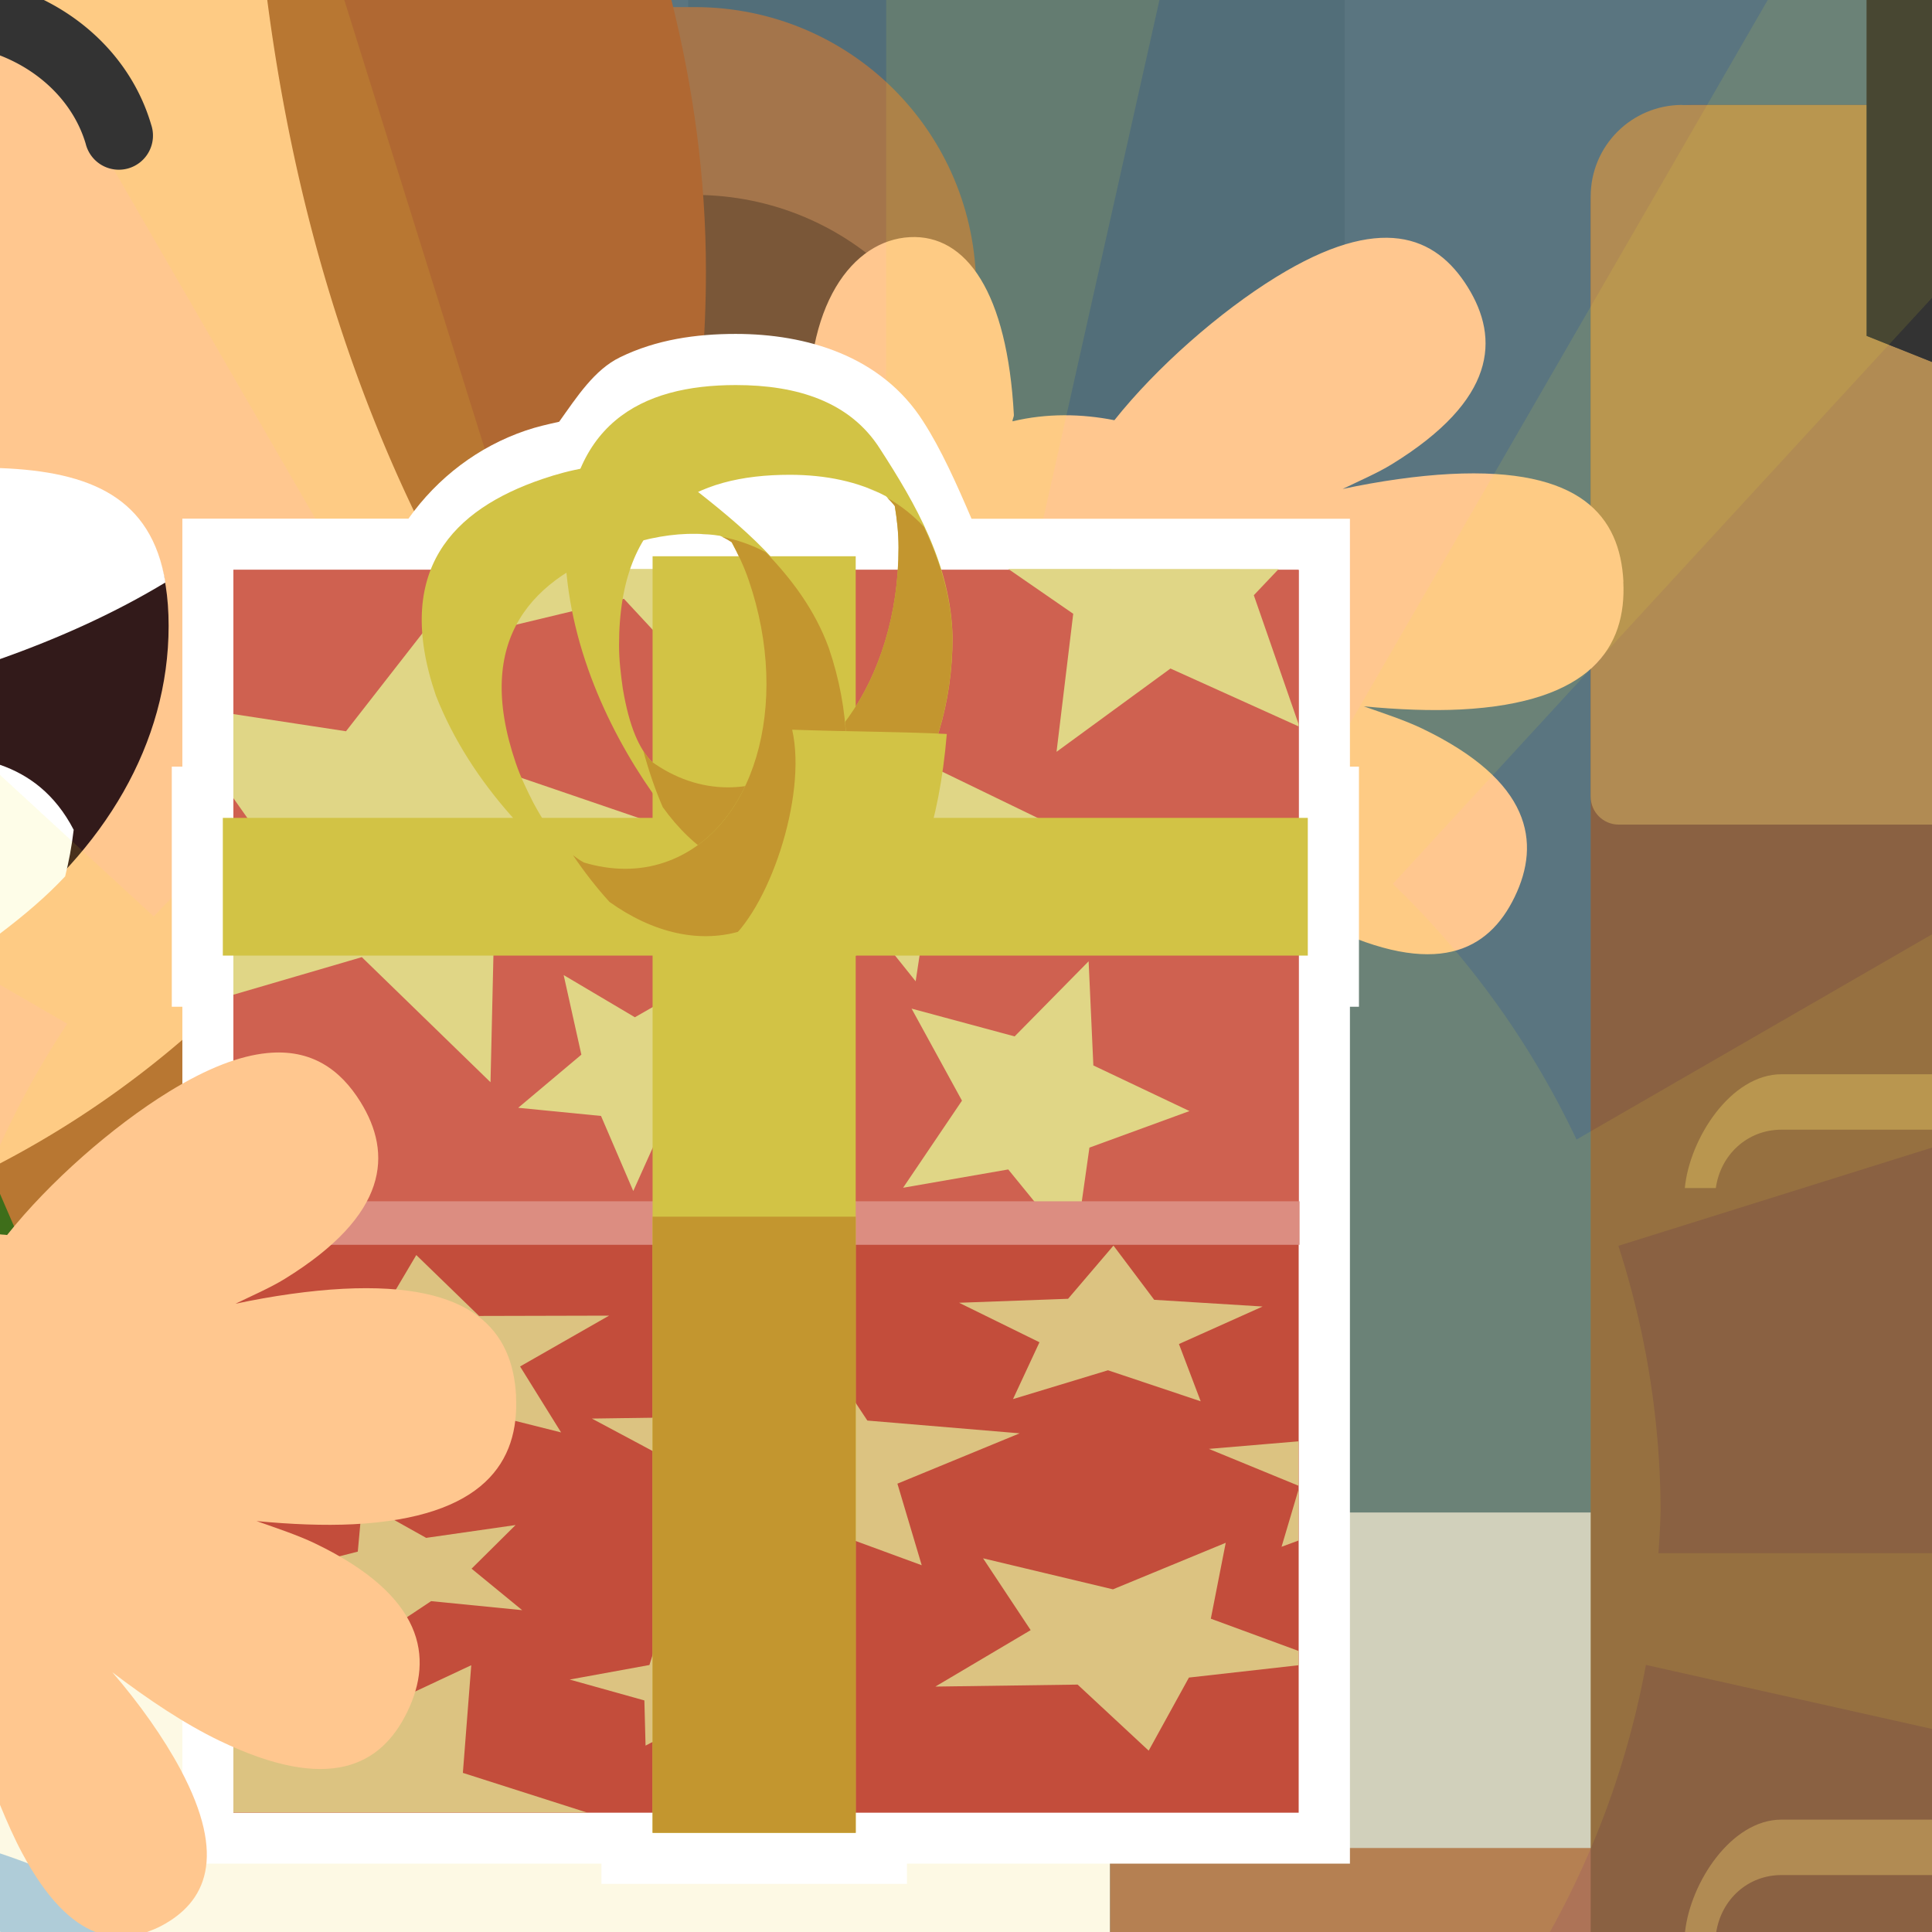 <?xml version="1.0" encoding="UTF-8" standalone="no"?>
<svg xmlns:dc="http://purl.org/dc/elements/1.1/" xmlns:cc="http://creativecommons.org/ns#" xmlns:rdf="http://www.w3.org/1999/02/22-rdf-syntax-ns#" xmlns:svg="http://www.w3.org/2000/svg" xmlns="http://www.w3.org/2000/svg" viewBox="0 0 36 36" version="1.1" id="svg8" width="100%" height="100%" >
<rect x="0" y="0" width="36" height="36" fill="#808080" stroke="none"/>
<defs id="defs2" />
<path id="rect2892" d="M 0 0 L 0 36 L 36 36 L 36 0 L 0 0 z " style="fill:#ffffff;fill-opacity:0.994;stroke:none;stroke-width:0.600;stroke-linejoin:round" />
<path id="rect3757" d="M 0 0 L 0 36 L 36 36 L 36 0 L 0 0 z " style="fill:#526e79;stroke-width:1.855" />
<path id="use4789" d="M 2.056 0 L 2.056 36 L 12.824 36 L 12.824 0 L 2.056 0 z M 25.056 0 L 25.056 36 L 35.822 36 L 35.822 0 L 25.056 0 z " style="color:#000000;solid-color:#000000;solid-opacity:1;fill:#5a7580;fill-rule:evenodd;stroke:none;stroke-width:3.740;stroke-linecap:round;stroke-linejoin:miter;marker:none;marker-start:none;marker-mid:none;marker-end:none" />
<path id="path4225" d="M 20.226,-30.865" style="clip-rule:evenodd;fill:#557c3e;fill-rule:evenodd;stroke-width:0.644" />
<path id="path4227" d="M 28.447,-20.574" style="clip-rule:evenodd;fill:#557c3e;fill-rule:evenodd;stroke-width:0.644" />
<path id="path4229" d="M 18.415,-23.615" style="clip-rule:evenodd;fill:#557c3e;fill-rule:evenodd;stroke-width:0.644" />
<path id="rect4741" d="M 0 28.183 L 0 35.990 L 36 35.990 L 36 28.183 L 0 28.183 z " style="fill:#cdcdcd;stroke-width:1.271" />
<path id="rect4499" d="M 0 34.435 L 0 36 L 36 36 L 36 34.435 L 0 34.435 z " style="fill:#ad7357;stroke-width:2.640" />
<path id="rect5057-3" d="M 0 0.132 L 0 36 L 18.189 36 L 18.189 5.375 C 18.189 2.471 15.848 0.132 12.941 0.132 L 0 0.132 z " style="color:#000000;solid-color:#000000;solid-opacity:1;fill:#a4754b;fill-rule:evenodd;stroke:none;stroke-width:0.635;stroke-linecap:butt;stroke-linejoin:miter;marker:none;marker-start:none;marker-mid:none;marker-end:none" />
<path id="rect5059-1" d="M 0 3.632 L 0 36 L 18.187 36 L 18.187 8.871 C 18.187 5.967 15.849 3.632 12.941 3.632 L 0 3.632 z " style="color:#000000;solid-color:#000000;solid-opacity:1;fill:#7a5738;fill-rule:evenodd;stroke:none;stroke-width:0.635;stroke-linecap:butt;stroke-linejoin:miter;marker:none;marker-start:none;marker-mid:none;marker-end:none" />
<path id="rect4876" d="M 0 25.291 L 0 36 L 19.970 36 L 19.970 28.914 C 19.970 26.906 18.355 25.291 16.347 25.291 L 0 25.291 z " style="color:#000000;solid-color:#000000;solid-opacity:1;fill:#e6e6e6;fill-rule:evenodd;stroke:none;stroke-width:1.779;stroke-linecap:butt;stroke-linejoin:miter;marker:none;marker-start:none;marker-mid:none;marker-end:none" />
<path id="rect2861-5" d="M 4.808 16.167 C 3.576 16.233 2.463 17.130 2.183 18.363 L 0.074 27.669 C -0.245 29.079 0.647 30.379 2.078 30.585 L 14.066 32.320 C 15.496 32.527 16.903 31.557 17.222 30.148 L 19.333 20.843 C 19.653 19.434 18.758 18.132 17.328 17.925 L 5.341 16.193 C 5.163 16.167 4.984 16.158 4.808 16.167 z " style="fill:#f5b20f;fill-rule:evenodd;stroke:none;stroke-width:0.635;stroke-linecap:round;stroke-linejoin:miter;marker:none;marker-start:none;marker-mid:none;marker-end:none" />
<path id="rect2863-7" d="M 5.048 17.222 C 4.056 17.275 3.160 17.997 2.935 18.990 L 1.238 26.480 C 0.981 27.615 1.699 28.663 2.851 28.830 L 12.521 30.228 C 13.673 30.395 14.807 29.615 15.064 28.480 L 16.763 20.988 C 17.020 19.853 16.300 18.807 15.148 18.640 L 5.478 17.242 C 5.334 17.221 5.190 17.215 5.048 17.222 z " style="fill:#efd915;fill-rule:evenodd;stroke:none;stroke-width:0.635;stroke-linecap:round;stroke-linejoin:miter;marker:none;marker-start:none;marker-mid:none;marker-end:none" />
<path id="rect2865-4" d="M 5.121 17.837 C 4.339 17.879 3.632 18.447 3.455 19.230 L 2.117 25.136 C 1.914 26.031 2.480 26.857 3.388 26.988 L 11.013 28.089 C 11.921 28.221 12.814 27.607 13.017 26.712 L 14.357 20.806 C 14.560 19.912 13.991 19.086 13.083 18.955 L 5.458 17.851 C 5.345 17.835 5.232 17.831 5.121 17.837 z " style="fill:#f3e34f;fill-rule:evenodd;stroke:none;stroke-width:0.635;stroke-linecap:round;stroke-linejoin:miter;marker:none;marker-start:none;marker-mid:none;marker-end:none" />
<path id="path2488-4" d="M 0 0 L 0 24.441 C 1.179 23.960 2.311 23.388 3.373 22.714 C 4.100 24.183 5.331 25.809 7.332 26.091 C 7.186 24.933 6.045 23.119 5.472 21.171 C 8.016 19.080 10.079 16.447 11.414 13.406 C 12.699 14.312 14.005 13.990 14.894 13.289 C 13.984 12.840 13.326 10.856 12.853 8.605 C 13.055 7.443 13.154 6.269 13.154 5.050 C 13.154 3.305 12.916 1.619 12.511 0 L 0 0 z " style="fill:#b06832;fill-rule:evenodd;stroke:none;stroke-width:0.635;stroke-linecap:butt;stroke-linejoin:miter;marker:none" />
<path id="path6023-2" d="M 0 22.246 L 0 36 L 3.402 36 C 3.412 34.975 3.429 33.858 3.429 33.031 C 3.429 30.056 1.082 24.746 0 22.246 z " style="fill:#275e18;stroke:none;stroke-width:0.635;stroke-linecap:butt;stroke-linejoin:miter;marker:none" />
<path id="path4367-4" d="M 0 0 L 0 21.679 A 17.997 17.997 0 0 0 8.732 11.447 C 6.393 7.434 5.412 3.312 4.980 0 L 0 0 z " style="fill:#ffc78f;fill-rule:evenodd;stroke:none;stroke-width:0.635;stroke-linecap:round;stroke-linejoin:round;marker:none" />
<path id="path3788-8-0" d="M 0 28.513 L 0 36 L 20.681 36 L 20.681 28.513 L 0 28.513 z " style="fill:#2b94bd;fill-rule:evenodd;stroke:none;stroke-width:0.635;stroke-linecap:round;stroke-linejoin:round;marker:none;marker-start:none;marker-mid:none;marker-end:none" />
<path id="path5027-4" d="M 0 25.794 L 0 36 L 20.681 36 L 20.681 28.513 L 3.757 28.513 A 13.39 6.434 0 0 0 0 25.794 z " style="fill:#fefbfa;fill-rule:evenodd;stroke:none;stroke-width:0.635;stroke-linecap:round;stroke-linejoin:round;marker:none;marker-start:none;marker-mid:none;marker-end:none" />
<path id="path5032-9" d="M 0 34.535 L 0 35.994 C 0.005 35.996 0.012 35.997 0.017 36 L 2.697 36 C 2.562 35.863 2.423 35.731 2.259 35.613 C 1.669 35.188 0.902 34.837 0 34.535 z " style="fill:#a6c8ed;fill-rule:evenodd;stroke:none;stroke-width:0.635;stroke-linecap:round;stroke-linejoin:round;marker:none;marker-start:none;marker-mid:none;marker-end:none" />
<path id="rect4076" d="M 31.515 1.955 C 30.477 1.955 29.640 2.791 29.640 3.830 L 29.640 36 L 36 36 L 36 1.955 L 31.515 1.955 z " style="fill:#8a6142;fill-rule:evenodd;stroke:none;stroke-width:0.381;stroke-linecap:round;stroke-linejoin:round;marker:none;marker-start:none;marker-mid:none;marker-end:none" />
<path id="path4935" d="M 33.195 33.906 C 32.259 33.906 31.497 35.081 31.398 36 L 31.980 36 C 32.076 35.398 32.563 34.939 33.195 34.939 L 36 34.939 L 36 33.906 L 33.195 33.906 z " style="color:#000000;font-size:medium;font-family:sans-serif;text-indent:0;text-align:start;text-decoration:none;text-decoration-line:none;text-decoration-style:solid;text-decoration-color:#000000;text-transform:none;writing-mode:lr-tb;direction:ltr;baseline-shift:baseline;text-anchor:start;solid-color:#000000;solid-opacity:1;fill:#b18b53;fill-rule:evenodd;stroke:none;stroke-width:0.635;stroke-linecap:round;stroke-linejoin:round;marker:none" />
<path id="rect4928" d="M 33.195 20.017 C 32.251 20.017 31.482 21.216 31.394 22.138 L 31.972 22.138 C 32.057 21.523 32.554 21.050 33.195 21.050 L 36 21.050 L 36 20.017 L 33.195 20.017 z " style="color:#000000;font-size:medium;font-family:sans-serif;text-indent:0;text-align:start;text-decoration:none;text-decoration-line:none;text-decoration-style:solid;text-decoration-color:#000000;text-transform:none;writing-mode:lr-tb;direction:ltr;baseline-shift:baseline;text-anchor:start;solid-color:#000000;solid-opacity:1;fill:#b18b53;fill-rule:evenodd;stroke:none;stroke-width:0.635;stroke-linecap:round;stroke-linejoin:round;marker:none" />
<path id="rect4148" d="M 31.347 1.955 C 30.403 1.955 29.640 2.716 29.640 3.662 L 29.640 14.843 C 29.640 15.131 29.873 15.365 30.162 15.365 L 36 15.365 L 36 1.957 L 31.347 1.957 L 31.347 1.955 z " style="fill:#b18b53;fill-rule:evenodd;stroke:none;stroke-width:0.381;stroke-linecap:round;stroke-linejoin:round;marker:none;marker-start:none;marker-mid:none;marker-end:none" />
<path id="path4739" d="M 16.951 4.419 C 15.891 4.476 14.960 5.675 15.082 7.949 C 15.142 9.063 15.369 10.056 15.744 10.779 C 15.739 10.794 15.762 10.818 15.757 10.832 C 15.516 11.594 15.408 12.401 15.619 13.232 C 16.137 15.263 18.033 16.584 20.044 16.546 C 20.224 17.490 20.623 18.553 21.046 19.345 C 21.924 20.987 22.819 21.138 23.642 20.703 C 24.464 20.267 24.873 19.430 23.996 17.787 C 23.681 17.197 23.223 16.552 22.726 15.978 C 23.390 16.483 24.069 16.939 24.726 17.255 C 26.761 18.234 27.734 17.727 28.224 16.712 C 28.715 15.697 28.535 14.555 26.501 13.576 C 26.180 13.422 25.788 13.294 25.414 13.162 C 26.045 13.222 26.666 13.248 27.220 13.220 C 29.655 13.095 30.310 12.052 30.248 10.837 L 30.25 10.837 C 30.187 9.621 29.459 8.707 27.025 8.832 C 26.416 8.863 25.700 8.965 25.019 9.111 C 25.339 8.955 25.666 8.816 25.939 8.648 C 27.880 7.451 27.948 6.313 27.349 5.349 C 26.750 4.386 25.721 3.966 23.779 5.162 C 22.727 5.810 21.550 6.843 20.765 7.830 C 20.157 7.710 19.507 7.697 18.867 7.851 C 18.865 7.808 18.894 7.772 18.892 7.730 C 18.769 5.456 18.011 4.362 16.951 4.419 z " style="fill:#ffc78f;fill-rule:evenodd;stroke:none;stroke-width:0.635;stroke-linecap:round;stroke-linejoin:miter;marker:none" />
<path id="path2780" d="M 34.783 0 L 34.783 6.259 L 36 6.744 L 36 0 L 34.783 0 z " style="fill:#454545;fill-rule:evenodd;stroke:none;stroke-width:0.127;stroke-linecap:butt;stroke-linejoin:miter" />
<path id="path2784" d="M 34.783 0 L 34.783 6.259 L 36 6.744 L 36 0 L 34.783 0 z " style="fill:#333333;fill-rule:evenodd;stroke:none;stroke-width:0.127;stroke-linecap:butt;stroke-linejoin:miter" />
<path id="path4884-9" d="M 0 8.769 L 0 17.306 C 1.942 15.841 3.142 13.854 3.142 11.662 C 3.142 9.470 1.942 8.842 0 8.769 z " style="fill:#321a1a;fill-rule:evenodd;stroke:none;stroke-width:0.635;stroke-linecap:round;stroke-linejoin:round;marker:none" />
<path id="path4879-6" d="M 0 8.722 L 0 12.281 C 1.120 11.885 2.160 11.411 3.082 10.853 C 2.822 9.274 1.694 8.786 0 8.722 z " style="fill:#ffffff;fill-rule:evenodd;stroke:none;stroke-width:0.635;stroke-linecap:round;stroke-linejoin:round;marker:none" />
<path id="path4953-1" d="M 0 14.251 L 0 17.396 C 0.440 17.063 0.856 16.713 1.214 16.330 C 1.282 16.059 1.337 15.771 1.373 15.462 C 1.023 14.788 0.529 14.434 0 14.251 z " style="color:#000000;solid-color:#000000;solid-opacity:1;fill:#ffffff;fill-rule:nonzero;stroke:none;stroke-width:1.271;stroke-linecap:butt;stroke-linejoin:miter" />
<path id="path4743" d="M 0.296 0 L 8.023 13.382 A 16.233 16.233 0 0 0 2.865 17.076 L 0 14.439 L 0 18.351 L 1.253 19.076 A 16.233 16.233 0 0 0 0 21.339 L 0 36 L 28.880 36 A 16.233 16.233 0 0 0 30.669 31.023 L 36 32.216 L 36 28.941 L 30.902 28.941 A 16.233 16.233 0 0 0 30.943 28.154 A 16.233 16.233 0 0 0 30.156 23.214 L 36 21.384 L 36 17.410 L 29.376 21.234 A 16.233 16.233 0 0 0 25.953 16.470 L 36 5.550 L 36 0 L 32.939 0 L 24.255 15.039 A 16.233 16.233 0 0 0 18.814 12.462 L 21.605 0 L 16.513 0 L 16.513 12.025 A 16.233 16.233 0 0 0 14.710 11.917 A 16.233 16.233 0 0 0 10.333 12.521 L 6.416 0 L 0.296 0 z " style="fill:#f9f130;fill-opacity:0.110;fill-rule:evenodd;stroke:none;stroke-width:1.909;stroke-linecap:butt;stroke-linejoin:miter" />
<path id="path5435" d="M 0 0 L 0 1.033 C 0.790 1.340 1.381 1.948 1.597 2.679 A 0.636 0.636 0 1 0 2.816 2.320 C 2.516 1.302 1.780 0.478 0.818 0 L 0 0 z " style="color:#000000;font-size:medium;font-family:sans-serif;text-indent:0;text-align:start;text-decoration:none;text-decoration-line:none;text-decoration-style:solid;text-decoration-color:#000000;text-transform:none;writing-mode:lr-tb;direction:ltr;baseline-shift:baseline;text-anchor:start;solid-color:#000000;solid-opacity:1;fill:#333333;fill-rule:nonzero;stroke:none;stroke-width:1.271;stroke-linecap:round;stroke-linejoin:miter;marker:none" />
<path id="rect4211" d="M 13.710 6.222 C 12.971 6.222 12.231 6.326 11.552 6.658 C 11.074 6.891 10.752 7.392 10.419 7.859 C 10.213 7.905 10.005 7.951 9.794 8.023 C 8.917 8.322 8.158 8.894 7.611 9.664 L 3.398 9.664 L 3.398 14.285 L 3.201 14.285 L 3.201 18.759 L 3.398 18.759 L 3.398 34.726 L 11.207 34.726 L 11.207 35.103 L 16.900 35.103 L 16.900 34.726 L 25.154 34.726 L 25.154 18.759 L 25.322 18.759 L 25.322 14.285 L 25.154 14.285 L 25.154 9.666 L 18.103 9.666 C 17.827 9.021 17.538 8.373 17.205 7.857 C 16.426 6.628 15.019 6.222 13.710 6.222 z M 12.513 8.349 L 12.333 8.433 C 12.357 8.420 12.364 8.386 12.390 8.373 C 12.419 8.359 12.480 8.362 12.513 8.349 z M 11.156 9.646 C 11.038 9.849 10.929 10.068 10.847 10.310 L 10.419 11.570 L 13.115 11.570 L 13.115 11.318 L 13.937 11.318 L 14.992 11.318 L 14.992 11.570 L 16.820 11.570 L 17.607 11.570 L 23.244 11.570 L 23.244 16.191 L 23.414 16.191 L 23.414 16.849 L 23.244 16.849 L 23.244 32.820 L 14.992 32.820 L 14.992 33.195 L 13.115 33.195 L 13.115 32.820 L 5.304 32.820 L 5.304 16.853 L 5.107 16.853 L 5.107 16.195 L 5.304 16.195 L 5.304 11.574 L 8.689 11.574 L 8.927 10.970 C 9.120 10.479 9.594 10.110 10.410 9.832 C 10.608 9.765 10.801 9.716 10.994 9.679 L 11.156 9.646 z " style="color:#000000;font-size:medium;font-family:sans-serif;text-indent:0;text-align:start;text-decoration:none;text-decoration-line:none;text-decoration-style:solid;text-decoration-color:#000000;text-transform:none;writing-mode:lr-tb;direction:ltr;text-orientation:mixed;baseline-shift:baseline;text-anchor:start;shape-padding:0;solid-color:#000000;solid-opacity:1;vector-effect:none;fill:#ffffff;fill-rule:evenodd;stroke:none;stroke-width:1.907;stroke-linecap:butt;stroke-linejoin:miter;marker:none" />
<path id="rect4999-3" d="M 4.349 10.619 L 4.349 33.777 L 24.199 33.777 L 24.199 10.619 L 4.349 10.619 z " style="color:#000000;solid-color:#000000;solid-opacity:1;fill:#c34d3b;fill-rule:evenodd;stroke:none;stroke-width:0.635;stroke-linecap:butt;stroke-linejoin:miter;marker:none;marker-start:none;marker-mid:none;marker-end:none" />
<path id="rect5001-8" d="M 4.349 10.619 L 4.349 22.648 L 24.199 22.648 L 24.199 10.619 L 4.349 10.619 z " style="color:#000000;solid-color:#000000;solid-opacity:1;fill:#cf6150;fill-rule:evenodd;stroke:none;stroke-width:0.635;stroke-linecap:butt;stroke-linejoin:miter;marker:none;marker-start:none;marker-mid:none;marker-end:none" />
<path id="path5038" d="M 9.976 10.601 L 9.326 11.710 L 11.626 11.158 L 13.218 12.873 L 13.392 10.601 L 9.976 10.601 z M 18.787 10.601 L 19.998 11.437 L 19.687 14.009 L 21.810 12.457 L 24.197 13.535 L 24.197 13.492 L 23.363 11.091 L 23.826 10.603 L 18.787 10.601 z M 8.498 10.996 L 6.447 13.626 L 4.349 13.306 L 4.349 14.873 L 5.027 15.833 L 4.349 17.146 L 4.349 18.535 L 6.742 17.835 L 9.140 20.166 L 9.216 16.863 L 12.228 15.353 L 9.033 14.261 L 8.498 10.996 z M 17.416 12.134 L 15.828 13.718 L 13.646 13.107 L 14.697 15.072 L 13.429 16.906 L 15.666 16.541 L 17.062 18.285 L 17.394 16.093 L 19.525 15.333 L 17.494 14.349 L 17.417 12.134 L 17.416 12.134 z M 20.285 17.912 L 18.906 19.312 L 16.986 18.794 L 17.925 20.509 L 16.828 22.132 L 18.787 21.791 L 19.484 22.646 L 20.121 22.646 L 20.300 21.384 L 22.164 20.703 L 20.373 19.853 L 20.285 17.912 z M 10.503 18.169 L 10.833 19.652 L 9.656 20.642 L 11.199 20.794 L 11.800 22.193 L 12.425 20.802 L 13.972 20.679 L 12.814 19.667 L 13.171 18.189 L 11.830 18.955 L 10.503 18.169 z " style="color:#000000;solid-color:#000000;solid-opacity:1;fill:#e0d686;fill-rule:evenodd;stroke:none;stroke-width:0.635;stroke-linecap:round;stroke-linejoin:miter;marker:none;marker-start:none;marker-mid:none;marker-end:none" />
<path id="rect5005-5" d="M 4.308 22.384 L 4.308 23.195 L 24.216 23.195 L 24.216 22.384 L 4.308 22.384 z " style="color:#000000;solid-color:#000000;solid-opacity:1;fill:#dc8d81;fill-rule:evenodd;stroke:none;stroke-width:0.635;stroke-linecap:butt;stroke-linejoin:miter;marker:none;marker-start:none;marker-mid:none;marker-end:none" />
<path id="path5044" d="M 20.748 23.210 L 20.746 23.212 L 19.902 24.201 L 17.871 24.275 L 19.369 25.011 L 18.876 26.070 L 20.646 25.533 L 22.373 26.111 L 21.968 25.044 L 23.527 24.345 L 21.507 24.220 L 20.748 23.210 z M 7.757 23.386 L 7.025 24.623 L 4.646 24.867 L 6.615 25.623 L 6.314 26.910 L 8.263 26.140 L 10.455 26.691 L 9.691 25.462 L 11.349 24.515 L 8.927 24.521 L 7.757 23.386 z M 15.203 25.021 L 13.900 26.392 L 11.029 26.433 L 13.062 27.519 L 12.25 28.996 L 14.806 28.296 L 17.175 29.166 L 16.722 27.646 L 19 26.708 L 16.162 26.470 L 15.203 25.021 z M 24.197 26.857 L 22.525 26.998 L 24.197 27.685 L 24.197 26.857 z M 24.197 27.753 L 23.880 28.822 L 24.197 28.705 L 24.197 27.753 z M 6.751 27.990 L 6.667 28.912 L 5.111 29.310 L 6.724 29.640 L 6.949 30.556 L 8.033 29.835 L 9.730 30.003 L 8.787 29.230 L 9.607 28.417 L 7.941 28.656 L 6.751 27.990 z M 22.839 28.748 L 20.738 29.615 L 18.318 29.037 L 19.205 30.375 L 17.429 31.427 L 20.080 31.390 L 21.404 32.621 L 22.154 31.259 L 24.197 31.029 L 24.197 30.763 L 22.562 30.162 L 22.839 28.751 L 22.839 28.748 z M 12.363 30.195 L 12.363 30.197 L 12.101 31.025 L 10.615 31.296 L 12.007 31.685 L 12.029 32.527 L 13.150 31.939 L 14.652 32.187 L 13.953 31.433 L 14.857 30.746 L 13.304 30.869 L 12.363 30.195 z M 8.781 31.029 L 5.962 32.351 L 4.349 32.031 L 4.349 33.775 L 10.941 33.775 L 8.625 33.035 L 8.781 31.031 L 8.781 31.029 z " style="color:#000000;solid-color:#000000;solid-opacity:1;fill:#dcc381;fill-rule:evenodd;stroke:none;stroke-width:0.635;stroke-linecap:round;stroke-linejoin:miter;marker:none;marker-start:none;marker-mid:none;marker-end:none" />
<path id="rect5074" d="M 12.160 10.365 L 12.160 34.152 L 15.945 34.152 L 15.945 10.365 L 12.160 10.365 z " style="color:#000000;solid-color:#000000;solid-opacity:1;fill:#d2c345;fill-rule:evenodd;stroke:none;stroke-width:0.635;stroke-linecap:round;stroke-linejoin:miter;marker:none;marker-start:none;marker-mid:none;marker-end:none" />
<path id="rect5076" d="M 12.160 22.671 L 12.160 34.152 L 15.945 34.152 L 15.945 22.671 L 12.160 22.671 z " style="color:#000000;solid-color:#000000;solid-opacity:1;fill:#c3962f;fill-rule:evenodd;stroke:none;stroke-width:0.635;stroke-linecap:round;stroke-linejoin:miter;marker:none;marker-start:none;marker-mid:none;marker-end:none" />
<path id="rect5080" d="M 4.152 15.240 L 4.152 17.806 L 24.369 17.806 L 24.369 15.240 L 4.152 15.240 z " style="color:#000000;solid-color:#000000;solid-opacity:1;fill:#d2c345;fill-rule:evenodd;stroke:none;stroke-width:0.635;stroke-linecap:round;stroke-linejoin:miter;marker:none;marker-start:none;marker-mid:none;marker-end:none" />
<path id="path5127" d="M 13.710 7.175 C 11.955 7.175 10.533 7.885 10.533 10.351 C 10.612 12.147 11.440 13.815 12.322 15.003 C 12.895 15.825 13.687 16.343 14.572 16.343 C 16.327 16.343 17.75 14.344 17.75 11.878 C 17.722 10.523 17.053 9.377 16.400 8.367 C 15.841 7.482 14.850 7.175 13.712 7.175 L 13.710 7.175 z M 14.714 8.847 C 15.387 8.847 15.995 8.974 16.507 9.246 C 16.569 9.298 16.621 9.363 16.673 9.429 C 16.712 9.668 16.744 9.916 16.744 10.205 C 16.744 12.671 15.322 14.671 13.566 14.671 C 13.052 14.671 12.568 14.496 12.140 14.189 C 11.912 13.948 11.728 13.559 11.605 12.830 C 11.568 12.567 11.535 12.301 11.535 12.021 C 11.535 9.555 12.958 8.847 14.714 8.847 z " style="color:#000000;solid-color:#000000;solid-opacity:1;fill:#d2c345;fill-rule:evenodd;stroke:none;stroke-width:0.127;stroke-linecap:round;stroke-linejoin:miter;marker:none;marker-start:none;marker-mid:none;marker-end:none" />
<path id="path5129" d="M 16.152 9.089 C 16.228 9.117 16.298 9.153 16.371 9.187 C 16.298 9.153 16.228 9.113 16.152 9.089 z M 16.531 9.275 C 16.581 9.322 16.629 9.373 16.673 9.429 C 16.712 9.668 16.742 9.918 16.742 10.207 C 16.742 12.673 15.320 14.671 13.564 14.671 C 13.050 14.671 12.566 14.496 12.138 14.189 C 12.085 14.133 12.036 14.067 11.988 13.992 C 12.091 14.373 12.211 14.721 12.349 15.039 C 12.920 15.838 13.699 16.343 14.570 16.343 C 16.325 16.343 17.748 14.344 17.748 11.878 C 17.733 11.129 17.513 10.451 17.216 9.818 C 17.011 9.595 16.778 9.417 16.531 9.275 z " style="fill:#c3962f;fill-rule:evenodd;stroke:none;stroke-width:1.271px;stroke-linecap:butt;stroke-linejoin:miter" />
<path id="path5118" d="M 11.666 8.671 C 11.169 8.643 10.642 8.743 10.103 8.927 C 8.442 9.493 7.324 10.623 8.121 12.957 C 8.777 14.631 10.100 15.943 11.318 16.783 C 12.126 17.375 13.044 17.610 13.882 17.324 C 15.543 16.758 16.242 14.406 15.445 12.072 C 14.980 10.799 13.977 9.932 13.033 9.187 C 12.625 8.859 12.162 8.700 11.666 8.671 z M 12.980 9.947 C 13.128 9.949 13.274 9.961 13.417 9.984 C 13.493 10.013 13.564 10.057 13.634 10.103 C 13.748 10.317 13.860 10.542 13.953 10.816 C 14.750 13.150 14.049 15.501 12.388 16.068 C 11.902 16.234 11.387 16.223 10.882 16.072 C 10.588 15.918 10.290 15.611 9.939 14.960 C 9.819 14.723 9.701 14.482 9.611 14.218 C 8.814 11.884 9.929 10.754 11.591 10.187 L 11.591 10.185 C 12.069 10.022 12.535 9.939 12.980 9.947 z " style="color:#000000;solid-color:#000000;solid-opacity:1;fill:#d2c345;fill-rule:evenodd;stroke:none;stroke-width:0.127;stroke-linecap:round;stroke-linejoin:miter;marker:none;marker-start:none;marker-mid:none;marker-end:none" />
<path id="path5113" d="M 13.031 9.949 C 13.112 9.951 13.191 9.962 13.271 9.970 C 13.191 9.962 13.111 9.946 13.031 9.949 z M 13.453 10.003 C 13.515 10.031 13.575 10.065 13.634 10.103 C 13.748 10.317 13.860 10.542 13.953 10.816 C 14.750 13.150 14.049 15.501 12.388 16.068 C 11.902 16.234 11.387 16.223 10.882 16.072 C 10.813 16.036 10.745 15.989 10.675 15.933 C 10.896 16.260 11.123 16.549 11.357 16.806 C 12.156 17.378 13.056 17.605 13.880 17.324 C 15.541 16.758 16.240 14.406 15.443 12.072 C 15.186 11.369 14.758 10.798 14.273 10.294 C 14.008 10.150 13.731 10.058 13.453 10.003 z " style="fill:#c3962f;fill-rule:evenodd;stroke:none;stroke-width:1.271px;stroke-linecap:butt;stroke-linejoin:miter" />
<path id="path5141" d="M 14.761 13.597 C 15.045 14.850 14.314 16.993 13.503 17.599 C 14.315 17.760 14.640 17.964 15.248 18.044 C 15.857 18.125 17.358 17.113 17.642 13.677 C 16.912 13.637 15.978 13.637 14.761 13.597 z " style="color:#000000;solid-color:#000000;solid-opacity:1;fill:#d2c345;fill-rule:evenodd;stroke:none;stroke-width:0.635;stroke-linecap:round;stroke-linejoin:miter;marker:none;marker-start:none;marker-mid:none;marker-end:none" />
<path id="path3467-7" d="M 4.972 19.623 C 4.475 19.673 3.874 19.895 3.146 20.343 C 2.094 20.991 0.917 22.026 0.132 23.013 C 0.089 23.005 0.043 23.007 0 23 L 0 33.630 C 0.131 33.949 0.267 34.256 0.412 34.527 C 0.866 35.377 1.327 35.824 1.779 36 L 2.742 36 C 2.831 35.967 2.921 35.931 3.009 35.884 C 3.831 35.448 4.240 34.613 3.363 32.970 C 3.048 32.380 2.590 31.734 2.093 31.160 C 2.757 31.665 3.436 32.121 4.093 32.437 C 6.128 33.416 7.101 32.909 7.591 31.894 C 8.082 30.879 7.903 29.738 5.869 28.759 C 5.548 28.605 5.155 28.475 4.781 28.343 C 5.412 28.403 6.033 28.430 6.587 28.402 C 9.022 28.277 9.677 27.234 9.615 26.019 L 9.617 26.019 C 9.554 24.803 8.826 23.890 6.392 24.015 C 5.783 24.046 5.067 24.148 4.386 24.294 C 4.706 24.138 5.033 23.998 5.306 23.830 C 7.247 22.633 7.315 21.495 6.716 20.531 C 6.342 19.929 5.800 19.538 4.972 19.623 z " style="fill:#ffc78f;fill-rule:evenodd;stroke:none;stroke-width:0.635;stroke-linecap:round;stroke-linejoin:miter;marker:none" />
</svg>

